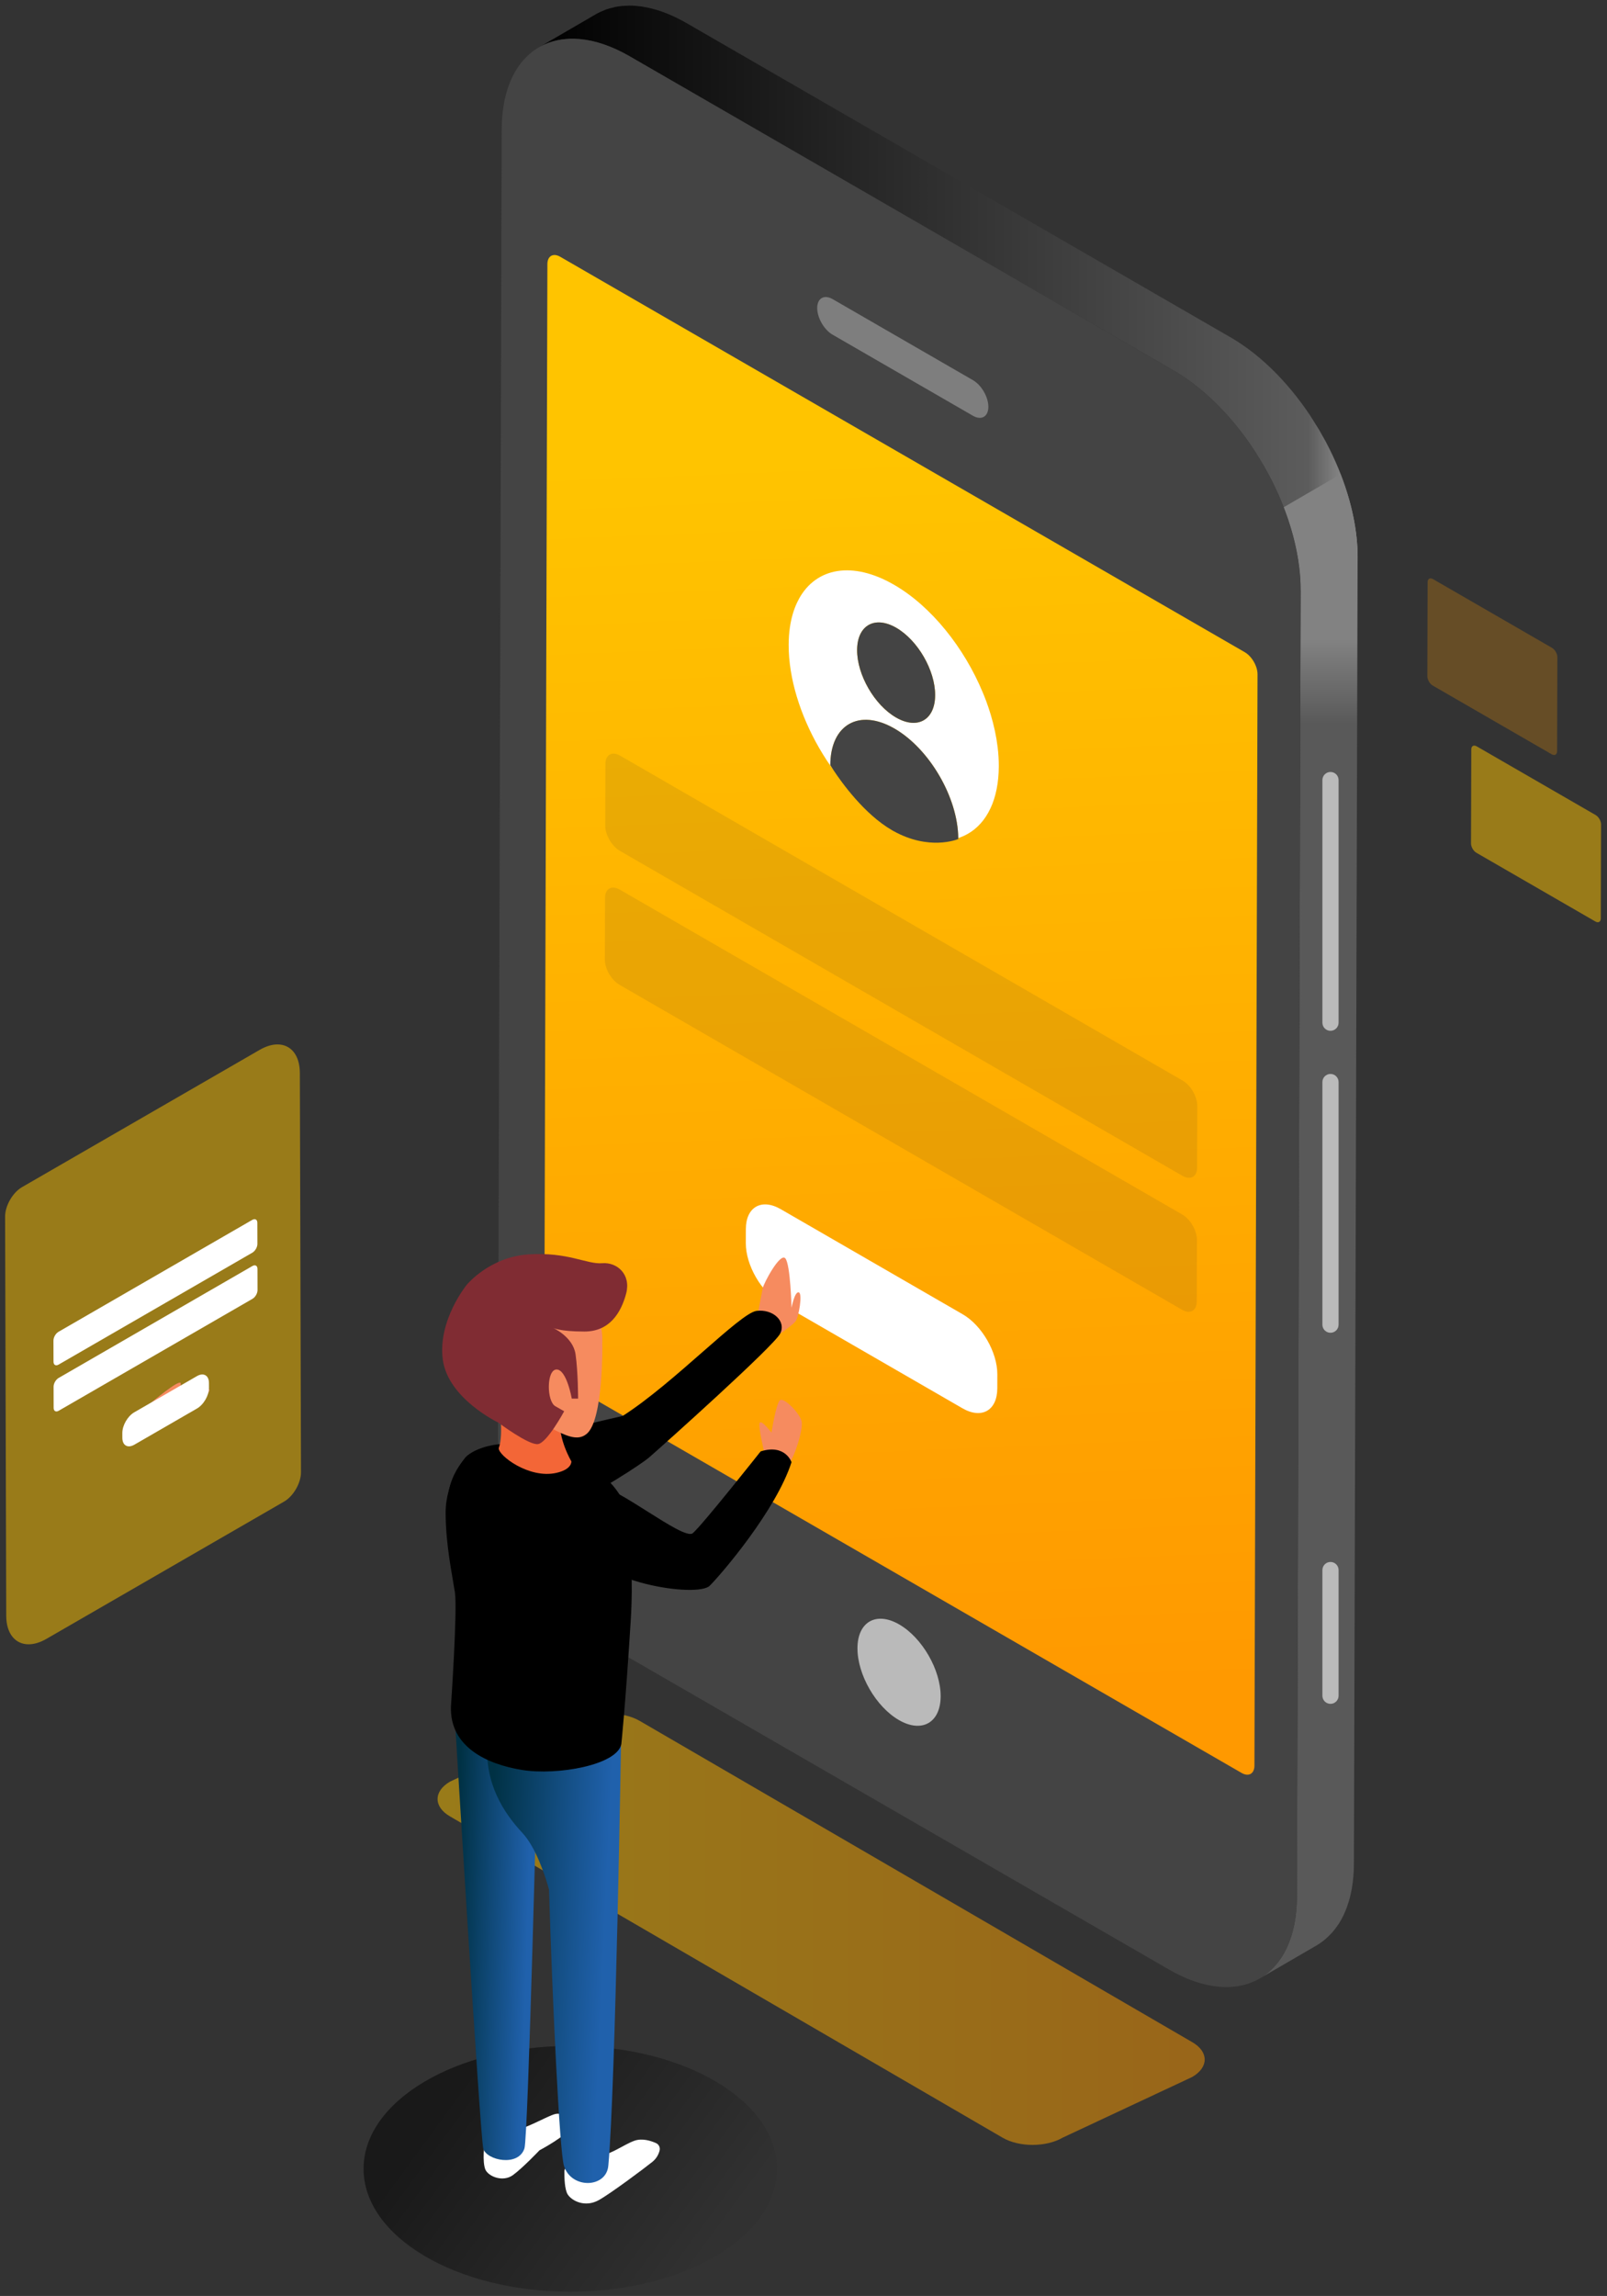 <svg width="236" height="337" viewBox="0 0 236 337" fill="none" xmlns="http://www.w3.org/2000/svg">
<rect x="0" y="0" width="236" height="337" fill="#333333" stroke="none"/>
<path d="M151.637 314.829C150.044 314.829 148.453 314.477 147.239 313.772L66.073 266.604C63.649 265.195 63.657 262.912 66.101 261.501L85.131 252.591C86.351 251.887 87.947 251.535 89.541 251.535C91.136 251.535 92.728 251.887 93.941 252.591L175.107 299.76C177.535 301.171 177.517 303.455 175.078 304.863L156.048 313.772C154.826 314.477 153.231 314.829 151.637 314.829Z" fill="url(#paint0_linear)"/>
<path d="M228.231 110.82C228.125 110.82 228.003 110.785 227.875 110.712L210.408 100.627C209.968 100.374 209.614 99.759 209.616 99.256L209.655 85.46C209.656 85.102 209.835 84.896 210.095 84.896C210.203 84.896 210.324 84.931 210.452 85.005L227.919 95.09C228.358 95.343 228.712 95.957 228.71 96.462L228.672 110.258C228.671 110.614 228.492 110.82 228.231 110.82Z" fill="#FF9D00" fill-opacity="0.25"/>
<path d="M234.647 135.367C234.54 135.367 234.419 135.332 234.291 135.257L216.823 125.172C216.384 124.919 216.029 124.306 216.031 123.802L216.07 110.005C216.072 109.647 216.25 109.441 216.51 109.441C216.618 109.441 216.739 109.476 216.867 109.551L234.335 119.635C234.773 119.889 235.128 120.502 235.126 121.007L235.087 134.804C235.086 135.161 234.907 135.367 234.647 135.367Z" fill="#FFC400" fill-opacity="0.5"/>
<path d="M176.035 56.93L176.221 57.082C176.76 57.524 177.291 57.988 177.812 58.471L177.999 58.645C178.526 59.142 179.044 59.659 179.55 60.195L179.68 60.33C180.219 60.907 180.747 61.504 181.261 62.121L181.277 62.142C181.802 62.775 182.312 63.426 182.805 64.094L182.806 64.095C183.256 64.706 183.688 65.335 184.11 65.973C184.37 66.368 184.617 66.775 184.866 67.178C185.073 67.514 185.287 67.845 185.486 68.186C185.581 68.348 185.67 68.514 185.761 68.677C186.088 69.252 186.405 69.833 186.705 70.421L186.803 70.611C187.165 71.327 187.506 72.05 187.825 72.78L187.873 72.891C189.863 77.468 191.021 82.261 191.008 86.693L199.376 81.83C199.387 77.901 198.466 73.693 196.874 69.6L196.887 69.592C196.769 69.288 196.646 68.986 196.52 68.683C196.43 68.464 196.335 68.246 196.241 68.028L196.193 67.916L196.139 67.791C196.005 67.488 195.867 67.188 195.727 66.887C195.572 66.557 195.412 66.227 195.249 65.899L195.171 65.748L195.073 65.558C194.94 65.297 194.807 65.035 194.669 64.776C194.495 64.45 194.309 64.132 194.127 63.811C194.036 63.649 193.948 63.486 193.855 63.326L193.747 63.132C193.584 62.855 193.402 62.588 193.232 62.313C192.984 61.909 192.738 61.505 192.478 61.111L192.358 60.919C191.975 60.346 191.579 59.784 191.174 59.233L191.173 59.232V59.231C190.901 58.862 190.623 58.498 190.341 58.139C190.112 57.848 189.881 57.562 189.645 57.279L189.628 57.258L189.618 57.247C189.381 56.961 189.14 56.679 188.896 56.401C188.656 56.128 188.414 55.859 188.168 55.595L188.047 55.468L187.917 55.331C187.746 55.151 187.577 54.969 187.403 54.792C187.142 54.527 186.88 54.268 186.615 54.013L186.366 53.783L186.179 53.607C186.05 53.488 185.922 53.365 185.791 53.248C185.517 52.999 185.239 52.758 184.959 52.521C184.837 52.418 184.712 52.32 184.589 52.219L184.403 52.067C184.31 51.992 184.219 51.914 184.127 51.842C183.854 51.627 183.581 51.418 183.305 51.215C183.106 51.068 182.905 50.928 182.704 50.787L182.594 50.709L182.491 50.637C182.227 50.456 181.963 50.281 181.697 50.111C181.434 49.944 181.17 49.782 180.905 49.627L180.722 49.519L100.825 3.391C100.626 3.276 100.428 3.166 100.231 3.058C99.974 2.919 99.717 2.787 99.464 2.661C99.298 2.579 99.135 2.506 98.972 2.429L98.851 2.373L98.707 2.304C98.455 2.192 98.205 2.086 97.957 1.987C97.704 1.885 97.452 1.79 97.202 1.703L97.074 1.661L96.959 1.623C96.79 1.566 96.62 1.509 96.453 1.458C96.193 1.379 95.934 1.308 95.68 1.245C95.555 1.213 95.434 1.19 95.312 1.163L95.151 1.127L94.913 1.073C94.636 1.019 94.364 0.975 94.093 0.938C93.926 0.916 93.764 0.904 93.599 0.888L93.426 0.87L93.26 0.854C92.963 0.833 92.669 0.823 92.38 0.825C92.253 0.825 92.129 0.838 92.003 0.843C91.906 0.846 91.808 0.85 91.712 0.856C91.612 0.863 91.51 0.862 91.41 0.87C91.042 0.904 90.683 0.957 90.331 1.027L90.312 1.032L90.083 1.096C89.722 1.178 89.365 1.266 89.023 1.387L88.906 1.435L88.736 1.504C88.311 1.671 87.898 1.86 87.508 2.088L79.14 6.951C79.531 6.724 79.944 6.534 80.368 6.367L80.538 6.298C80.917 6.157 81.313 6.05 81.716 5.958L81.944 5.896C82.397 5.804 82.866 5.75 83.344 5.719C83.441 5.713 83.538 5.709 83.635 5.705C84.099 5.688 84.573 5.693 85.058 5.733L85.231 5.751C85.738 5.799 86.255 5.877 86.782 5.99L86.944 6.025C87.484 6.146 88.033 6.299 88.592 6.486L88.707 6.524C89.289 6.724 89.882 6.961 90.483 7.235L90.604 7.292C91.214 7.576 91.832 7.893 92.458 8.254L172.354 54.382C172.986 54.747 173.61 55.146 174.226 55.573L174.336 55.65C174.91 56.051 175.476 56.479 176.035 56.93Z" fill="url(#paint1_linear)"/>
<path d="M199.364 80.986C199.355 80.686 199.341 80.384 199.322 80.081C199.303 79.778 199.279 79.476 199.249 79.171C199.221 78.867 199.187 78.561 199.148 78.254C199.108 77.942 199.063 77.629 199.014 77.314C198.964 77 198.91 76.684 198.851 76.368C198.789 76.043 198.723 75.718 198.652 75.392C198.581 75.065 198.505 74.739 198.424 74.412C198.341 74.081 198.255 73.75 198.163 73.419C198.071 73.09 197.974 72.76 197.874 72.43C197.776 72.107 197.671 71.785 197.563 71.463C197.457 71.144 197.346 70.826 197.231 70.509C197.121 70.203 197.006 69.897 196.887 69.592L188.519 74.455C188.638 74.76 188.752 75.065 188.863 75.372C188.978 75.689 189.089 76.007 189.196 76.326C189.304 76.647 189.407 76.97 189.506 77.293C189.607 77.622 189.703 77.953 189.795 78.282C189.886 78.613 189.973 78.944 190.056 79.275C190.137 79.602 190.213 79.929 190.284 80.256C190.355 80.581 190.422 80.907 190.483 81.231C190.542 81.547 190.596 81.862 190.647 82.177C190.695 82.492 190.74 82.805 190.779 83.117C190.819 83.423 190.853 83.729 190.882 84.033C190.912 84.338 190.935 84.642 190.955 84.944C190.973 85.247 190.988 85.549 190.997 85.849C191.004 86.132 191.009 86.413 191.008 86.693L190.465 278.399C190.462 279.109 190.427 279.791 190.366 280.451L190.348 280.628C190.287 281.232 190.201 281.814 190.093 282.373L190.049 282.595C189.937 283.136 189.802 283.655 189.647 284.151C189.617 284.244 189.586 284.334 189.555 284.425C189.399 284.892 189.227 285.34 189.032 285.764L188.973 285.906C188.745 286.389 188.494 286.843 188.221 287.268L188.103 287.433C187.875 287.771 187.634 288.089 187.38 288.388C187.286 288.498 187.188 288.601 187.091 288.705C186.866 288.946 186.633 289.172 186.39 289.383C186.289 289.472 186.189 289.563 186.086 289.646C185.741 289.922 185.383 290.179 185.004 290.401L193.372 285.537C193.751 285.316 194.108 285.059 194.454 284.784C194.558 284.7 194.656 284.61 194.757 284.52C195.001 284.309 195.234 284.083 195.459 283.843C195.556 283.738 195.654 283.635 195.748 283.525C196.002 283.226 196.244 282.908 196.471 282.571L196.589 282.405L196.615 282.368C196.871 281.967 197.107 281.54 197.321 281.088L197.341 281.044L197.4 280.898C197.531 280.614 197.658 280.326 197.77 280.024C197.825 279.875 197.871 279.717 197.923 279.563C197.954 279.471 197.985 279.38 198.015 279.287C198.041 279.203 198.072 279.124 198.097 279.039C198.189 278.729 198.271 278.411 198.346 278.084C198.372 277.97 198.393 277.849 198.417 277.734L198.462 277.509C198.483 277.395 198.509 277.285 198.53 277.169C198.58 276.876 198.625 276.578 198.662 276.275C198.684 276.108 198.699 275.935 198.716 275.764L198.735 275.588L198.756 275.375C198.779 275.086 198.798 274.792 198.811 274.493C198.823 274.196 198.831 273.895 198.832 273.589L198.832 273.536L199.376 81.83C199.377 81.551 199.372 81.269 199.364 80.986Z" fill="url(#paint2_linear)"/>
<path d="M172.354 54.382C182.686 60.347 191.042 74.812 191.009 86.694L190.465 278.399C190.431 290.271 182.021 295.064 171.688 289.099L91.792 242.97C81.461 237.006 73.104 222.532 73.138 210.659L73.681 18.954C73.715 7.073 82.126 2.288 92.458 8.254L172.354 54.382Z" fill="#444444"/>
<path d="M142.889 55.804C144.14 56.526 145.153 58.279 145.149 59.717C145.144 61.162 144.126 61.744 142.874 61.021L122.272 49.126C121.02 48.404 120.008 46.651 120.013 45.205C120.016 43.767 121.035 43.187 122.285 43.909L142.889 55.804Z" fill="#7E7E7E"/>
<path d="M132.053 238.434C135.427 240.382 138.153 245.105 138.143 248.982C138.132 252.858 135.386 254.422 132.014 252.475C128.64 250.527 125.913 245.803 125.924 241.926C125.934 238.051 128.68 236.486 132.053 238.434Z" fill="#BABABA"/>
<path d="M182.804 95.731C183.843 96.33 184.681 97.784 184.678 98.977L184.223 259.159C184.22 260.352 183.376 260.833 182.337 260.233L81.808 202.193C80.77 201.593 79.931 200.141 79.935 198.947L80.389 38.765C80.393 37.572 81.236 37.09 82.274 37.69L182.804 95.731Z" fill="url(#paint3_linear)"/>
<path d="M195.392 151.302C194.737 151.302 194.205 150.771 194.205 150.115V114.497C194.205 113.842 194.737 113.31 195.392 113.31C196.048 113.31 196.58 113.842 196.58 114.497V150.115C196.58 150.771 196.048 151.302 195.392 151.302Z" fill="#BABABA"/>
<path d="M195.392 195.627C194.737 195.627 194.205 195.095 194.205 194.44V158.821C194.205 158.166 194.737 157.634 195.392 157.634C196.048 157.634 196.58 158.166 196.58 158.821V194.44C196.58 195.095 196.048 195.627 195.392 195.627Z" fill="#BABABA"/>
<path d="M195.392 250.092C194.737 250.092 194.205 249.56 194.205 248.905V230.453C194.205 229.798 194.737 229.266 195.392 229.266C196.048 229.266 196.58 229.798 196.58 230.453V248.905C196.58 249.56 196.048 250.092 195.392 250.092Z" fill="#BABABA"/>
<path d="M173.686 158.614C174.876 159.301 175.835 160.963 175.831 162.322L175.806 171.354C175.802 172.722 174.835 173.273 173.645 172.586L91.029 124.886C89.838 124.199 88.879 122.537 88.883 121.169L88.909 112.137C88.912 110.778 89.878 110.228 91.068 110.915L173.686 158.614Z" fill="#303030" fill-opacity="0.1"/>
<path d="M131.584 105.314C134.752 107.144 137.323 105.67 137.334 102.038C137.344 98.397 134.79 93.974 131.621 92.144C128.46 90.319 125.883 91.78 125.872 95.421C125.861 99.053 128.422 103.49 131.584 105.314ZM145.487 104.868C145.971 106.475 146.319 108.087 146.51 109.667C146.625 110.614 146.684 111.55 146.681 112.468C146.68 112.748 146.672 113.021 146.66 113.291L146.655 113.414C146.642 113.67 146.623 113.92 146.601 114.167L146.586 114.31C146.563 114.556 146.533 114.8 146.499 115.037C146.449 115.36 146.41 115.59 146.365 115.815C146.307 116.107 146.253 116.331 146.197 116.551L146.168 116.664C146.112 116.879 146.051 117.087 145.986 117.292L145.949 117.403C145.881 117.609 145.81 117.812 145.733 118.008C145.634 118.254 145.554 118.439 145.47 118.618C145.35 118.874 145.259 119.049 145.164 119.222L145.109 119.321C145.014 119.491 144.915 119.655 144.811 119.814L144.761 119.89C144.651 120.055 144.539 120.216 144.42 120.371C144.298 120.53 144.175 120.677 144.05 120.82L143.995 120.88C143.873 121.016 143.747 121.146 143.618 121.271L143.544 121.341C143.413 121.465 143.281 121.582 143.144 121.694L143.079 121.745C142.942 121.855 142.803 121.959 142.659 122.059C142.48 122.182 142.328 122.276 142.173 122.365L142.087 122.416C141.937 122.5 141.783 122.579 141.627 122.654L141.53 122.698C141.369 122.771 141.206 122.84 141.038 122.903C140.901 122.952 140.813 122.978 140.727 123.005C140.673 117.075 136.507 109.91 131.366 106.942C126.174 103.945 121.953 106.35 121.937 112.307C121.943 112.32 122.088 112.558 122.364 112.981C122.242 112.811 122.118 112.641 121.998 112.468C121.767 112.132 121.609 111.898 121.453 111.662L121.368 111.533C121.204 111.28 121.043 111.025 120.884 110.768L120.783 110.603C120.622 110.339 120.462 110.072 120.307 109.804C120.14 109.514 119.992 109.247 119.846 108.98L119.761 108.825C119.617 108.558 119.477 108.288 119.339 108.018L119.265 107.87C119.135 107.609 119.006 107.348 118.882 107.086C118.717 106.734 118.591 106.454 118.468 106.174L118.392 106.002C118.271 105.723 118.153 105.443 118.04 105.163C117.895 104.799 117.792 104.534 117.693 104.266L117.643 104.133C117.539 103.853 117.442 103.572 117.346 103.29L117.29 103.121C117.099 102.544 116.924 101.967 116.768 101.389L116.723 101.218C116.649 100.937 116.578 100.658 116.513 100.378L116.479 100.228C116.419 99.962 116.361 99.698 116.309 99.432C116.235 99.058 116.187 98.778 116.141 98.498L116.113 98.318C116.069 98.038 116.029 97.759 115.995 97.481C115.954 97.125 115.927 96.864 115.905 96.603L115.892 96.463C115.872 96.19 115.854 95.919 115.843 95.65L115.837 95.478C115.827 95.201 115.82 94.926 115.821 94.652C115.824 93.734 115.887 92.867 116.006 92.055C116.206 90.7 116.562 89.496 117.053 88.453C117.151 88.244 117.255 88.04 117.364 87.844C119.872 83.342 125.173 82.296 131.297 85.833C136.794 89.006 141.608 95.095 144.328 101.646C144.508 102.077 144.681 102.509 144.842 102.943C145.078 103.583 145.293 104.225 145.487 104.868Z" fill="white"/>
<path fill-rule="evenodd" clip-rule="evenodd" d="M137.333 102.038C137.343 98.397 134.789 93.974 131.621 92.144C128.459 90.32 125.882 91.78 125.872 95.421C125.861 99.054 128.423 103.49 131.584 105.314C134.752 107.144 137.322 105.67 137.333 102.038ZM140.726 123.012C140.676 117.082 136.509 109.912 131.366 106.942C126.174 103.945 121.953 106.35 121.937 112.308C121.944 112.321 122.1 112.582 122.404 113.042C123.595 114.845 126.934 119.514 131.013 121.868L131.195 121.971C136.405 124.876 140.503 123.247 140.726 123.158L140.727 123.158L140.726 123.012Z" fill="#444444"/>
<path d="M173.631 178.273C174.821 178.96 175.78 180.622 175.777 181.989L175.75 191.022C175.746 192.39 174.781 192.932 173.59 192.245L90.973 144.545C89.784 143.858 88.823 142.205 88.827 140.837L88.853 131.804C88.857 130.438 89.823 129.887 91.013 130.574L173.631 178.273Z" fill="#303030" fill-opacity="0.1"/>
<path d="M141.381 192.912C144.201 194.54 146.474 198.487 146.465 201.719L146.46 203.792C146.45 207.033 144.162 208.337 141.341 206.708L114.62 191.282C111.801 189.653 109.52 185.71 109.528 182.47L109.534 180.397C109.544 177.165 111.841 175.856 114.66 177.484L141.381 192.912Z" fill="white"/>
<path opacity="0.5" d="M83.755 336.38C66.987 336.38 53.393 328.302 53.393 318.339C53.393 308.375 66.987 300.297 83.755 300.297C100.524 300.297 114.117 308.375 114.117 318.339C114.117 328.302 100.524 336.38 83.755 336.38Z" fill="url(#paint4_linear)"/>
<path d="M114.579 195.739C114.579 195.739 116.392 194.529 116.845 193.925C117.299 193.321 117.903 189.844 117.299 189.693C116.693 189.542 116.241 191.96 116.241 191.96C116.241 191.96 116.089 185.613 115.334 184.706C114.579 183.8 112.161 188.333 112.01 189.089C111.858 189.844 111.253 193.018 111.253 193.018C111.253 193.018 112.161 195.739 114.579 195.739Z" fill="#F68B5F"/>
<path d="M68.389 213.96C68.389 213.96 63.65 218.709 66.975 224.451C70.299 230.195 92.968 215.988 95.386 213.873C97.804 211.757 113.671 197.552 114.579 195.739C115.485 193.925 113.521 192.111 111.102 192.413C108.684 192.716 99.013 202.992 91.456 207.828C91.456 207.828 73.429 211.931 68.389 213.96Z" fill="black"/>
<path d="M71.165 314.453C71.165 314.453 70.775 317.313 71.295 318.484C71.815 319.526 73.896 320.304 75.327 319.264C76.757 318.225 79.228 315.623 79.228 315.623C79.228 315.623 83.389 313.413 83.779 312.243C84.169 311.072 82.739 310.032 81.568 310.292C80.398 310.552 77.017 312.632 75.457 312.632C73.896 312.632 71.686 313.022 71.165 314.453Z" fill="white"/>
<path d="M66.878 253.554C66.878 253.554 70.517 313.62 70.971 315.36C71.425 317.1 76.145 318.1 77.021 315.335C77.577 313.581 78.947 257.995 78.947 257.995L66.878 253.554Z" fill="url(#paint5_linear)"/>
<path d="M83.201 318.028C82.997 318.203 82.885 318.458 82.882 318.727C82.874 319.553 82.912 321.395 83.379 322.111C83.99 323.049 85.9 324.042 87.898 322.955C89.583 322.041 94.767 318.165 95.82 317.307C96.458 316.788 96.743 316.144 96.868 315.651C96.981 315.206 96.754 314.747 96.335 314.561C95.601 314.234 94.344 313.825 93.22 314.202C91.503 314.78 89.34 316.64 87.002 316.539C85.245 316.464 83.807 317.505 83.201 318.028Z" fill="white"/>
<path d="M91.234 254.202C90.971 251.706 87.984 250.895 85.233 251.745C79.984 251.462 71.856 251.686 71.57 255.759C71.148 261.792 73.977 266.097 76.704 269.024C78.721 271.188 80.062 275.327 80.626 277.344C81.104 293.275 82.16 315.739 82.818 317.889C83.88 321.353 89.105 321.197 89.341 317.824C90.399 306.426 91.234 254.202 91.234 254.202Z" fill="url(#paint6_linear)"/>
<path d="M91.247 256.001C90.631 259.083 81.846 260.624 76.71 259.803C71.573 258.98 66.041 256.461 66.223 250.504C66.223 250.504 67.199 236.265 66.809 233.729C66.419 231.192 65.443 226.706 65.443 222.025C65.443 217.344 68.388 213.878 68.388 213.878C68.388 213.878 71.264 210.59 80.306 212.44C80.306 212.44 87.672 214.044 91.062 219.489C91.062 219.489 93.403 225.472 92.622 237.955C91.842 250.439 91.247 256.001 91.247 256.001Z" fill="black"/>
<path d="M73.247 205.917C73.247 205.917 74.027 210.468 73.247 212.549C73.116 213.59 77.668 217.1 81.7 216.191C84.039 215.671 83.91 214.499 83.91 214.499C83.91 214.499 81.959 211.249 82.219 208.127C82.48 205.006 75.977 205.267 73.247 205.917Z" fill="#F36637"/>
<path d="M88.461 196.749C88.461 202.675 83.657 207.477 77.732 207.477C71.807 207.477 67.004 202.675 67.004 196.749C67.004 190.824 71.807 186.02 77.732 186.02C83.657 186.02 88.461 190.824 88.461 196.749Z" fill="#F68B5F"/>
<path d="M88.461 197.464C88.461 197.464 88.591 208.211 86.25 210.381C83.91 212.549 80.317 208.35 74.57 207.003C68.825 205.527 79.228 194.353 79.228 194.353L88.461 197.464Z" fill="#F68B5F"/>
<path d="M112.275 213.344C112.275 213.344 111.254 209.151 111.594 208.81C111.934 208.47 113.295 210.284 113.295 210.284C113.295 210.284 113.974 205.977 114.542 205.523C115.108 205.07 117.375 207.337 117.715 208.583C118.055 209.83 116.355 214.817 115.675 214.931C114.995 215.045 112.615 215.384 112.275 213.344Z" fill="#F68B5F"/>
<path d="M87.906 218.248C87.906 218.248 83.145 220.516 85.185 226.41C87.225 232.303 102.413 234.57 104.227 232.757C106.04 230.943 113.973 221.649 116.241 214.622C116.241 214.622 115.334 211.902 111.706 213.035C111.706 213.035 103.093 223.916 101.733 225.05C100.372 226.182 90.172 217.795 87.906 218.248Z" fill="black"/>
<path d="M68.552 188.574C68.552 188.574 71.895 184.487 77.653 184.116C83.41 183.745 86.196 185.601 88.425 185.415C90.653 185.231 92.697 187.088 91.954 189.874C91.211 192.659 89.54 195.445 85.825 195.445C82.11 195.445 81.182 194.888 81.182 194.888C81.182 194.888 84.153 196.189 84.525 198.789C84.897 201.389 84.897 205.289 84.897 205.289H83.968C83.968 205.289 83.225 201.017 81.738 201.017C80.253 201.017 80.253 205.661 81.553 206.403C82.853 207.147 82.853 207.147 82.853 207.147C82.853 207.147 80.359 211.767 79.006 211.964C77.653 212.161 73.195 208.818 73.195 208.818C73.195 208.818 65.766 205.289 65.023 199.532C64.28 193.774 68.552 188.574 68.552 188.574Z" fill="#802C33"/>
<path d="M22.145 205.921C22.145 205.921 26.313 202.374 26.546 203.008C26.779 203.641 25.122 205.403 25.122 205.403C25.122 205.403 30.701 203.265 30.765 203.99C30.83 204.716 27.821 206.987 27.025 207.525C26.229 208.063 23.388 208.833 23.388 208.833C23.388 208.833 21.828 206.742 22.145 205.921Z" fill="#F68B5F"/>
<path fill-rule="evenodd" clip-rule="evenodd" d="M4.2 241.352C2.265 241.352 0.923 239.814 0.916 237.162L0.844 211.626C1.019 211.709 1.191 211.786 1.359 211.855C1.191 211.786 1.019 211.709 0.844 211.626L0.823 204.376C0.823 204.376 0.823 204.376 0.823 204.376L0.807 198.709C0.835 198.694 0.862 198.68 0.89 198.667C0.908 198.657 0.926 198.648 0.944 198.639C1.578 198.321 2.102 198.125 2.283 198.089C2.308 198.084 2.343 198.081 2.387 198.081C2.561 198.081 2.88 198.119 3.282 198.183C2.88 198.119 2.561 198.081 2.386 198.081C2.342 198.081 2.307 198.084 2.282 198.089C2.102 198.125 1.578 198.32 0.944 198.639L0.944 198.639C0.899 198.662 0.853 198.685 0.807 198.709L0.805 198.143L0.805 198.143L0.75 178.566C0.745 176.984 1.863 175.042 3.232 174.251L38.137 154.099C39.075 153.559 39.962 153.302 40.751 153.302C42.687 153.302 44.028 154.842 44.036 157.493L44.202 216.089C44.207 217.67 43.089 219.613 41.719 220.404L6.815 240.556C5.878 241.097 4.99 241.352 4.2 241.352ZM23.388 208.832C23.388 208.832 21.828 206.742 22.146 205.92C22.146 205.92 22.253 205.828 22.435 205.677L22.218 205.684L22.435 205.677C23.292 204.964 25.79 202.931 26.414 202.931C26.481 202.931 26.527 202.955 26.547 203.008C26.779 203.641 25.123 205.403 25.123 205.403C25.123 205.403 29.201 203.84 30.423 203.84C30.631 203.84 30.756 203.885 30.765 203.99C30.831 204.716 27.821 206.987 27.026 207.524C26.644 207.782 25.793 208.093 25.011 208.347L25.011 208.347C24.16 208.624 23.388 208.832 23.388 208.832ZM13.043 205.893L13.044 205.893C13.044 205.893 13.044 205.893 13.043 205.893Z" fill="#FFC400" fill-opacity="0.5"/>
<path d="M8.588 195.486C8.178 195.723 7.848 196.295 7.85 196.763L7.858 199.876C7.859 200.346 8.192 200.535 8.602 200.3L37.062 183.867C37.472 183.631 37.803 183.059 37.801 182.588L37.792 179.476C37.791 179.007 37.459 178.818 37.048 179.055L8.588 195.486Z" fill="white"/>
<path d="M8.608 202.259C8.197 202.495 7.867 203.067 7.869 203.539L7.877 206.651C7.878 207.122 8.211 207.308 8.622 207.071L37.082 190.641C37.492 190.403 37.822 189.834 37.82 189.363L37.812 186.251C37.81 185.78 37.478 185.59 37.068 185.827L8.608 202.259Z" fill="white"/>
<path d="M19.717 207.301C18.746 207.862 17.962 209.223 17.965 210.335L17.967 211.049C17.97 212.166 18.759 212.615 19.73 212.054L28.935 206.74C29.906 206.179 30.692 204.821 30.689 203.705L30.687 202.99C30.684 201.876 29.892 201.426 28.921 201.988L19.717 207.301Z" fill="white"/>
<defs>
<linearGradient id="paint0_linear" x1="176.918" y1="283.182" x2="64.262" y2="283.182" gradientUnits="userSpaceOnUse">
<stop stop-color="#FF9900" stop-opacity="0.5"/>
<stop offset="1" stop-color="#FFC400" stop-opacity="0.5"/>
</linearGradient>
<linearGradient id="paint1_linear" x1="79.14" y1="43.759" x2="199.375" y2="43.759" gradientUnits="userSpaceOnUse">
<stop/>
<stop offset="0.94" stop-color="#5C5C5C"/>
<stop offset="1" stop-color="#9A9A9A"/>
</linearGradient>
<linearGradient id="paint2_linear" x1="192.19" y1="300.501" x2="192.19" y2="93.834" gradientUnits="userSpaceOnUse">
<stop stop-color="#595959"/>
<stop offset="0.94" stop-color="#595959"/>
<stop offset="1" stop-color="#828282"/>
</linearGradient>
<linearGradient id="paint3_linear" x1="135.657" y1="248.954" x2="128.129" y2="66.566" gradientUnits="userSpaceOnUse">
<stop stop-color="#FF9900"/>
<stop offset="1" stop-color="#FFC400"/>
</linearGradient>
<linearGradient id="paint4_linear" x1="103.388" y1="331.05" x2="68.166" y2="305.125" gradientUnits="userSpaceOnUse">
<stop stop-color="#303030"/>
<stop offset="1"/>
</linearGradient>
<linearGradient id="paint5_linear" x1="77.548" y1="280.455" x2="66.925" y2="280.134" gradientUnits="userSpaceOnUse">
<stop stop-color="#2061AC"/>
<stop offset="1" stop-color="#003144"/>
</linearGradient>
<linearGradient id="paint6_linear" x1="88.95" y1="280.65" x2="71.625" y2="279.862" gradientUnits="userSpaceOnUse">
<stop stop-color="#2061AC"/>
<stop offset="1" stop-color="#003144"/>
</linearGradient>
</defs>
</svg>
